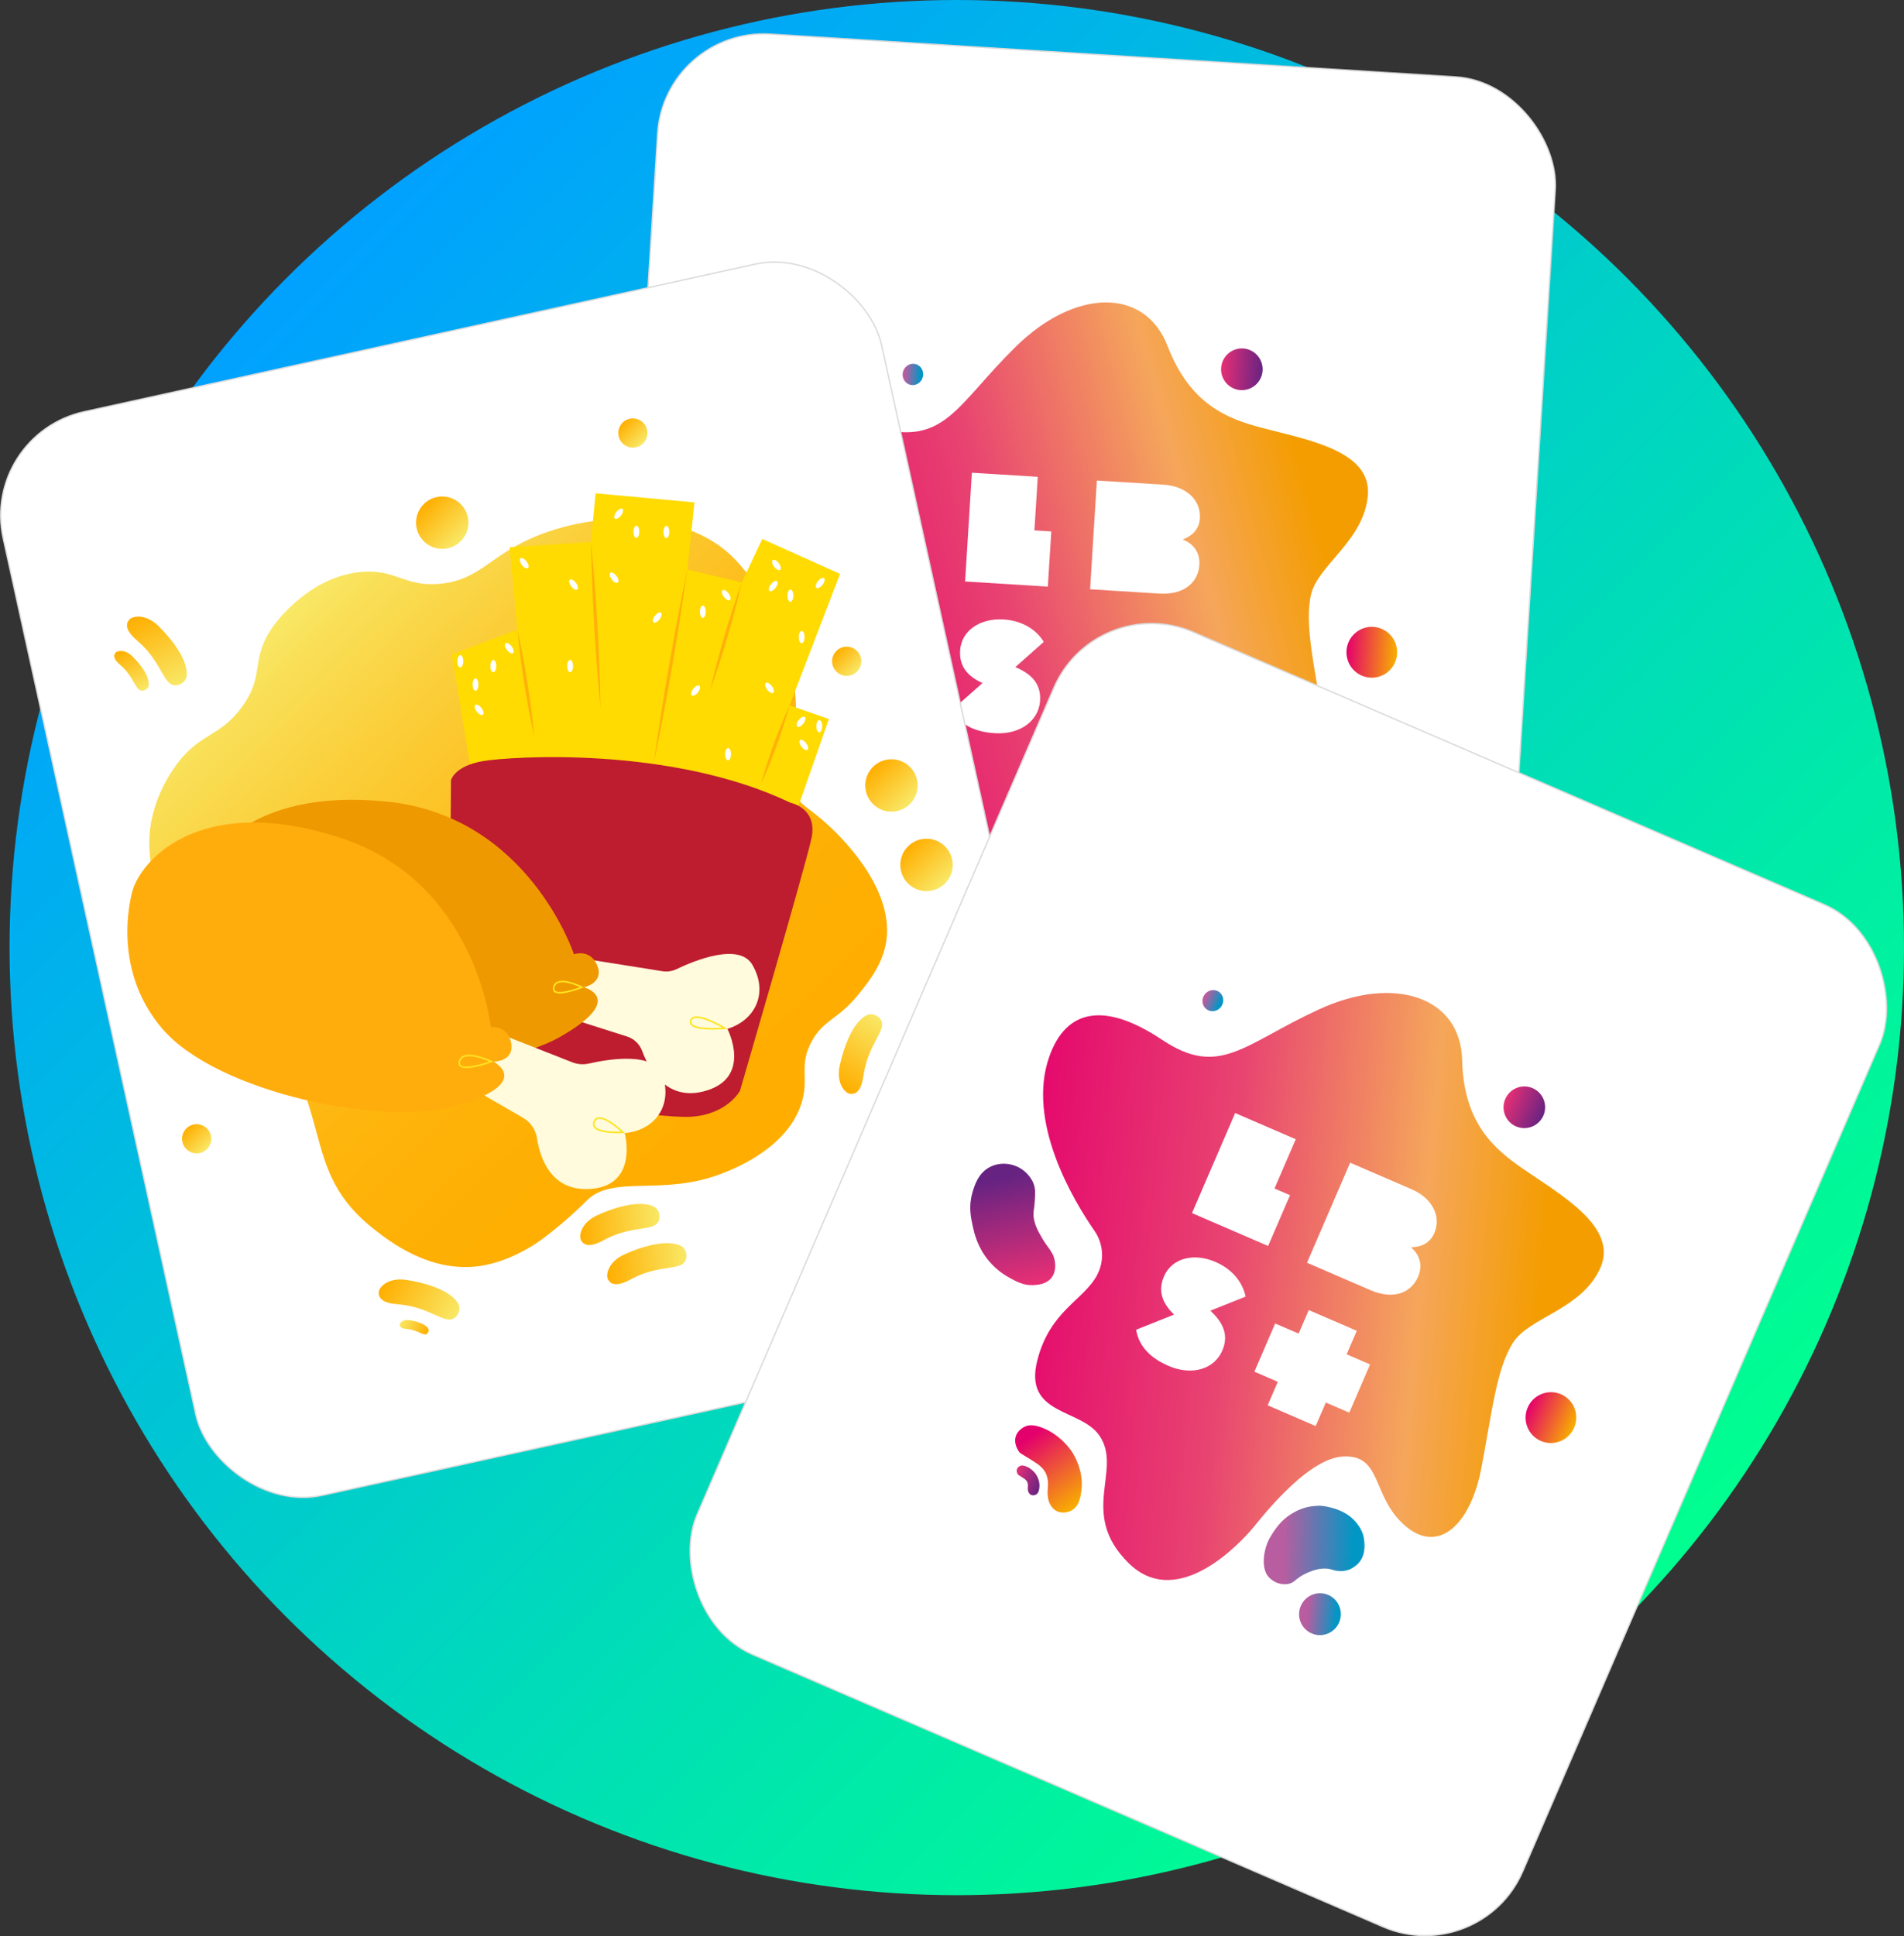 <?xml version="1.0" encoding="UTF-8"?>
<svg id="Capa_2" data-name="Capa 2" xmlns="http://www.w3.org/2000/svg" xmlns:xlink="http://www.w3.org/1999/xlink" viewBox="0 0 1400.87 1423.95">
  <rect x="0" y="0" width="1400.87" height="1423.95" fill="#333333" stroke="none"/>
  <defs>
    <linearGradient id="Degradado_sin_nombre_377" data-name="Degradado sin nombre 377" x1="7.03" y1="696.92" x2="1400.87" y2="696.92" gradientTransform="translate(698.98 -293.64) rotate(45)" gradientUnits="userSpaceOnUse">
      <stop offset="0" stop-color="#00a1ff"/>
      <stop offset="1" stop-color="#00ff8f"/>
    </linearGradient>
    <linearGradient id="Degradado_sin_nombre_6" data-name="Degradado sin nombre 6" x1="107.77" y1="1803.72" x2="519.77" y2="1667.06" gradientTransform="translate(589.72 -1296.36) rotate(3.57)" gradientUnits="userSpaceOnUse">
      <stop offset="0" stop-color="#e4006c"/>
      <stop offset=".39" stop-color="#e84471"/>
      <stop offset=".72" stop-color="#f5a65b"/>
      <stop offset=".93" stop-color="#f49d00"/>
    </linearGradient>
    <linearGradient id="Degradado_sin_nombre_2" data-name="Degradado sin nombre 2" x1="405.86" y1="1544.73" x2="436.44" y2="1544.73" gradientTransform="translate(2458.48 -149.54) rotate(90)" gradientUnits="userSpaceOnUse">
      <stop offset="0" stop-color="#e62f75"/>
      <stop offset="1" stop-color="#672382"/>
    </linearGradient>
    <linearGradient id="Degradado_sin_nombre_4" data-name="Degradado sin nombre 4" x1="172.19" y1="1563.58" x2="187.31" y2="1563.58" gradientTransform="translate(2176.49 -185.62) rotate(79.53)" gradientUnits="userSpaceOnUse">
      <stop offset=".12" stop-color="#b85d9f"/>
      <stop offset=".88" stop-color="#0097c5"/>
    </linearGradient>
    <linearGradient id="Degradado_sin_nombre_3" data-name="Degradado sin nombre 3" x1="510.92" y1="1746.5" x2="548.22" y2="1746.5" gradientTransform="translate(2755.88 -49.82) rotate(90)" gradientUnits="userSpaceOnUse">
      <stop offset="0" stop-color="#e4006c"/>
      <stop offset="1" stop-color="#f8af00"/>
    </linearGradient>
    <linearGradient id="Degradado_sin_nombre_5" data-name="Degradado sin nombre 5" x1="375.31" y1="1964.45" x2="451.86" y2="1939.8" gradientTransform="translate(2844.94 242.43) rotate(90)" gradientUnits="userSpaceOnUse">
      <stop offset=".61" stop-color="#b85d9f"/>
      <stop offset=".88" stop-color="#0097c5"/>
    </linearGradient>
    <linearGradient id="Degradado_sin_nombre_2-2" data-name="Degradado sin nombre 2" x1="133.93" y1="1810.47" x2="87.58" y2="1746.11" gradientTransform="translate(589.72 -1296.36) rotate(3.57)" xlink:href="#Degradado_sin_nombre_2"/>
    <linearGradient id="Degradado_sin_nombre_4-2" data-name="Degradado sin nombre 4" x1="378.31" y1="1913.49" x2="441.58" y2="1887.57" gradientTransform="translate(589.72 -1296.36) rotate(3.57)" xlink:href="#Degradado_sin_nombre_4"/>
    <linearGradient id="Degradado_sin_nombre_3-2" data-name="Degradado sin nombre 3" x1="183.48" y1="1911" x2="236.78" y2="1942.29" gradientTransform="translate(589.72 -1296.36) rotate(3.57)" xlink:href="#Degradado_sin_nombre_3"/>
    <linearGradient id="Degradado_sin_nombre_2-3" data-name="Degradado sin nombre 2" x1="183.97" y1="1941.43" x2="205.06" y2="1941.43" gradientTransform="translate(589.72 -1296.36) rotate(3.57)" xlink:href="#Degradado_sin_nombre_2"/>
    <linearGradient id="Degradado_sin_nombre_372" data-name="Degradado sin nombre 372" x1="9461.04" y1="5607.02" x2="9992.16" y2="5607.02" gradientTransform="translate(-2345.96 -10245.2) rotate(45.92)" gradientUnits="userSpaceOnUse">
      <stop offset="0" stop-color="#f9e866"/>
      <stop offset=".06" stop-color="#f9df57"/>
      <stop offset=".23" stop-color="#fbcd37"/>
      <stop offset=".4" stop-color="#fdbf1f"/>
      <stop offset=".58" stop-color="#feb50d"/>
      <stop offset=".77" stop-color="#feaf03"/>
      <stop offset="1" stop-color="#ffae00"/>
    </linearGradient>
    <linearGradient id="Degradado_sin_nombre_691" data-name="Degradado sin nombre 691" x1="9903.74" y1="5394.77" x2="9942.28" y2="5394.77" gradientTransform="translate(-2345.96 -10245.2) rotate(45.92)" gradientUnits="userSpaceOnUse">
      <stop offset="0" stop-color="#ffae00"/>
      <stop offset="1" stop-color="#f9e866"/>
    </linearGradient>
    <linearGradient id="Degradado_sin_nombre_691-2" data-name="Degradado sin nombre 691" x1="9475.04" y1="5475.63" x2="9513.59" y2="5475.63" xlink:href="#Degradado_sin_nombre_691"/>
    <linearGradient id="Degradado_sin_nombre_691-3" data-name="Degradado sin nombre 691" x1="9533.78" y1="5328.99" x2="9555.27" y2="5328.99" xlink:href="#Degradado_sin_nombre_691"/>
    <linearGradient id="Degradado_sin_nombre_691-4" data-name="Degradado sin nombre 691" x1="9763.83" y1="5332.75" x2="9785.32" y2="5332.75" xlink:href="#Degradado_sin_nombre_691"/>
    <linearGradient id="Degradado_sin_nombre_691-5" data-name="Degradado sin nombre 691" x1="9683.39" y1="5920.64" x2="9704.89" y2="5920.64" xlink:href="#Degradado_sin_nombre_691"/>
    <linearGradient id="Degradado_sin_nombre_691-6" data-name="Degradado sin nombre 691" x1="9843.8" y1="5372.63" x2="9882.35" y2="5372.63" xlink:href="#Degradado_sin_nombre_691"/>
    <linearGradient id="Degradado_sin_nombre_691-7" data-name="Degradado sin nombre 691" x1="6138.28" y1="4491.84" x2="6197.47" y2="4491.84" gradientTransform="translate(-2883.74 -5974.33) rotate(29.2)" xlink:href="#Degradado_sin_nombre_691"/>
    <linearGradient id="Degradado_sin_nombre_691-8" data-name="Degradado sin nombre 691" x1="944.95" y1="1860.35" x2="1004.14" y2="1860.35" gradientTransform="translate(-617.02 -864.3) rotate(-3.71)" xlink:href="#Degradado_sin_nombre_691"/>
    <linearGradient id="Degradado_sin_nombre_691-9" data-name="Degradado sin nombre 691" x1="927.02" y1="1830.26" x2="986.21" y2="1830.26" gradientTransform="translate(-617.02 -864.3) rotate(-3.71)" xlink:href="#Degradado_sin_nombre_691"/>
    <linearGradient id="Degradado_sin_nombre_691-10" data-name="Degradado sin nombre 691" x1="-2283.67" y1="-6985.4" x2="-2224.48" y2="-6985.4" gradientTransform="translate(7719.45 2686.84) rotate(-57.01)" xlink:href="#Degradado_sin_nombre_691"/>
    <linearGradient id="Degradado_sin_nombre_691-11" data-name="Degradado sin nombre 691" x1="11538.73" y1="1988.67" x2="11597.92" y2="1988.67" gradientTransform="translate(-2905.39 -10864.31) rotate(65.33)" xlink:href="#Degradado_sin_nombre_691"/>
    <linearGradient id="Degradado_sin_nombre_691-12" data-name="Degradado sin nombre 691" x1="11556.78" y1="2012.19" x2="11590.99" y2="2012.19" gradientTransform="translate(-2905.39 -10864.31) rotate(65.33)" xlink:href="#Degradado_sin_nombre_691"/>
    <linearGradient id="Degradado_sin_nombre_370" data-name="Degradado sin nombre 370" x1="6163.66" y1="4511.6" x2="6184.9" y2="4511.6" gradientTransform="translate(-2883.74 -5974.33) rotate(29.2)" gradientUnits="userSpaceOnUse">
      <stop offset="0" stop-color="#f9e866"/>
      <stop offset="1" stop-color="#ffae00"/>
    </linearGradient>
    <linearGradient id="Degradado_sin_nombre_6-2" data-name="Degradado sin nombre 6" x1="898.03" y1="832.66" x2="1310.03" y2="696" gradientTransform="translate(236.55 -192.49) rotate(23.35)" xlink:href="#Degradado_sin_nombre_6"/>
    <linearGradient id="Degradado_sin_nombre_2-4" data-name="Degradado sin nombre 2" x1="1196.13" y1="573.67" x2="1226.7" y2="573.67" gradientTransform="translate(1695.13 -397.15) rotate(90)" xlink:href="#Degradado_sin_nombre_2"/>
    <linearGradient id="Degradado_sin_nombre_4-3" data-name="Degradado sin nombre 4" x1="962.45" y1="592.52" x2="977.57" y2="592.52" gradientTransform="translate(1298.66 -325.66) rotate(79.53)" xlink:href="#Degradado_sin_nombre_4"/>
    <linearGradient id="Degradado_sin_nombre_3-3" data-name="Degradado sin nombre 3" x1="1301.18" y1="775.44" x2="1338.48" y2="775.44" gradientTransform="translate(1916.49 -277.36) rotate(90)" xlink:href="#Degradado_sin_nombre_3"/>
    <linearGradient id="Degradado_sin_nombre_5-2" data-name="Degradado sin nombre 5" x1="1165.57" y1="993.39" x2="1242.12" y2="968.74" gradientTransform="translate(1946.64 -34.07) rotate(90)" xlink:href="#Degradado_sin_nombre_5"/>
    <linearGradient id="Degradado_sin_nombre_2-5" data-name="Degradado sin nombre 2" x1="924.19" y1="839.41" x2="877.84" y2="775.05" gradientTransform="translate(236.55 -192.49) rotate(23.35)" xlink:href="#Degradado_sin_nombre_2"/>
    <linearGradient id="Degradado_sin_nombre_4-4" data-name="Degradado sin nombre 4" x1="1168.57" y1="942.43" x2="1231.84" y2="916.51" gradientTransform="translate(236.55 -192.49) rotate(23.35)" xlink:href="#Degradado_sin_nombre_4"/>
    <linearGradient id="Degradado_sin_nombre_3-4" data-name="Degradado sin nombre 3" x1="973.75" y1="939.94" x2="1027.04" y2="971.23" gradientTransform="translate(236.55 -192.49) rotate(23.35)" xlink:href="#Degradado_sin_nombre_3"/>
    <linearGradient id="Degradado_sin_nombre_2-6" data-name="Degradado sin nombre 2" x1="974.23" y1="970.37" x2="995.32" y2="970.37" gradientTransform="translate(236.55 -192.49) rotate(23.35)" xlink:href="#Degradado_sin_nombre_2"/>
  </defs>
  <g id="icono_memorama">
    <g>
      <circle cx="703.95" cy="696.92" r="696.92" style="fill: url(#Degradado_sin_nombre_377);"/>
      <g>
        <g>
          <rect id="CARTA_1" data-name="CARTA 1" x="462.54" y="40.11" width="661.7" height="818.88" rx="78.18" ry="78.18" transform="translate(29.57 -48.59) rotate(3.57)" style="fill: #fff; stroke: #dbdbdb; stroke-miterlimit: 10;"/>
          <g>
            <g>
              <path d="m659.78,494.01c1.64-11.54-3.33-23.05-12.79-29.8-22.9-16.35-74.46-58.78-74.67-109.47-.16-37.03,24.52-51.85,73.91-39.62,49.39,12.24,57.3-17.01,101.02-60.04,43.72-43.03,95.04-43.83,111.75-.65,16.76,43.31,44.27,53.46,68.45,59.95,32.8,8.8,81.8,16.55,78.95,49.93-2.84,33.38-36.63,51.1-41.79,72.89-5.16,21.79,2.73,53.56,9.26,95.15,6.52,41.59-8.2,70.42-38.62,58.6-30.42-11.81-33.02-43.25-59.51-32.7-26.5,10.55-43.87,69.71-46.52,75.65-2.65,5.94-28.92,73.7-76.18,51.68-47.26-22.02-26.67-63.14-51.93-81.04-19.86-14.07-57.58,5.1-61.55-36.64-3.57-37.5,17.25-53,20.22-73.9Z" style="fill: url(#Degradado_sin_nombre_6);"/>
              <ellipse cx="913.75" cy="271.62" rx="15.34" ry="15.29" transform="translate(585.7 1166.66) rotate(-86.43)" style="fill: url(#Degradado_sin_nombre_2);"/>
              <ellipse cx="671.65" cy="275.38" rx="7.86" ry="7.55" transform="translate(241.47 860.09) rotate(-75.95)" style="fill: url(#Degradado_sin_nombre_4);"/>
              <ellipse cx="1009.38" cy="479.75" rx="18.71" ry="18.64" transform="translate(467.63 1457.26) rotate(-86.43)" style="fill: url(#Degradado_sin_nombre_3);"/>
              <ellipse cx="898.38" cy="673.28" rx="15.41" ry="15.35" transform="translate(170.4 1527.93) rotate(-86.43)" style="fill: url(#Degradado_sin_nombre_5);"/>
              <path d="m600.34,467.11c2.32,7.05,7.68,11.37,12.85,15.74,2.08,1.75,3.61,2.72,3.61,2.72,1.8,1.26,2.67,1.76,4.38,3.05,0,0,1.44,1.1,2.57,2.1,2.36,2.09,7.43,9.42,5.14,16.59-1.95,6.11-8.37,8.7-11.14,9.82-6.51,2.63-12.33,1.56-18.18.67-2.99-.45-10.42-1.85-18.55-6.66-10.85-6.42-16.42-15-19.26-19.49-3.51-5.55-8.08-12.79-8.78-23.15-.4-5.85-.99-15.99,6.47-23.22,5.76-5.59,14.4-7.55,21.96-5.6,1.26.33,9.19,2.49,13.31,9.35,1.41,2.35,2.16,4.89,3.63,9.91,1.5,5.14,1.17,5.66,2.01,8.2Z" style="fill: url(#Degradado_sin_nombre_2-2);"/>
              <path d="m853.58,660.37c-7.78-4.25-10.51-18.42-8.78-27.65,1.52-8.11,3.77-15.06,8.49-21.07,4.59-5.85,9.28-10.03,18.04-13.27,2.27-.84,11.69-2.72,19.89-1.1,3.19.63,10.98,2.73,16.96,9.88,1.05,1.26,8.23,11.76,4.31,21.14-1.78,4.26-5.05,7.06-5.05,7.06-2.42,2-4.82,2.82-5.92,3.18-2.96.98-5.25.95-6.44,1.02-9.43.52-17.76,10.37-18.8,11.63-3.81,4.61-3.7,7.16-7.69,9.31-3.67,1.99-7.47,1.83-8.25,1.79,0,0-3.58-.2-6.76-1.94Z" style="fill: url(#Degradado_sin_nombre_4-2);"/>
              <path d="m665.86,639.82c-4.25-1.3-14.86-3.1-15.53-3.54-.1-.07-.26-.17-.46-.31-1.01-.7-5.83-4.1-6.24-9.66-.41-5.56,3.88-9.38,4.33-9.78,1.73-1.5,4.69-3.18,11.49-3.08,14.82.21,25.96,8.56,26.89,9.28,2.95,2.27,13.54,11.02,16.37,25.28.86,4.34,1.96,10.37-1.67,14.97-2.36,2.99-6.87,5.33-11.27,4.44-3.99-.8-6.59-4.02-7.01-4.53-1.06-1.31-1.93-3-2.03-3.2-.67-1.3-1.03-2.37-1.34-3.3-1.05-3.21-1.14-4.09-1.69-5.66,0,0-1.11-3.16-3.4-5.82-2.87-3.32-6.59-4.51-8.45-5.08Z" style="fill: url(#Degradado_sin_nombre_3-2);"/>
              <path d="m660.19,653.22c-1.45-.44-5.08-1.06-5.31-1.21-.03-.02-.09-.06-.16-.11-.34-.24-1.99-1.4-2.13-3.3-.14-1.9,1.32-3.2,1.48-3.34.59-.51,1.6-1.09,3.92-1.05,5.06.07,8.87,2.92,9.19,3.17,1.01.78,4.63,3.76,5.59,8.64.29,1.48.67,3.54-.57,5.11-.81,1.02-2.35,1.82-3.85,1.52-1.36-.27-2.25-1.37-2.39-1.55-.36-.45-.66-1.02-.69-1.09-.23-.45-.35-.81-.46-1.13-.36-1.1-.39-1.4-.58-1.93,0,0-.38-1.08-1.16-1.99-.98-1.14-2.25-1.54-2.89-1.74Z" style="fill: url(#Degradado_sin_nombre_2-3);"/>
            </g>
            <g>
              <path d="m882.44,415.48c.59-9.42-4.68-15.87-12.17-18.63-.05-.02-.06-.09,0-.11,5.47-2.06,11.99-6.41,12.56-15.56.86-13.73-10.5-23.7-26.67-24.71l-49.13-3.07-5,79.98,50.75,3.17c19.27,1.2,28.89-8.97,29.65-21.07Z" style="fill: #fff;"/>
              <path d="m738.41,455.6c-17.66-1.1-31.11,8.45-32.01,22.81-.83,13.33,7.5,19.76,16.44,23.98,0,0,0,0,0,0l-22.43,19.86c4.48,8.17,13.36,15.87,31.39,16.99,18.77,1.17,32.52-9.12,33.45-23.97.88-14.07-8.62-20.47-18.19-24.68h0s20.89-18.5,20.89-18.5c-5.43-8.98-15.75-15.64-29.55-16.5Z" style="fill: #fff;"/>
              <polygon points="763.54 350.69 735.59 348.94 728.07 348.47 715.07 347.66 710.08 427.64 726.17 428.65 766.77 431.18 766.77 431.18 770.95 431.44 773.49 390.84 761.08 390.06 763.54 350.69" style="fill: #fff;"/>
              <polygon points="853.45 468.09 815.05 465.69 813.87 484.5 795.13 483.33 792.73 521.87 811.47 523.04 810.29 541.84 848.69 544.24 849.87 525.44 868.61 526.61 871.02 488.07 852.28 486.9 853.45 468.09" style="fill: #fff;"/>
            </g>
          </g>
        </g>
        <g>
          <rect id="CARTA_6" data-name="CARTA 6" x="65.45" y="239.08" width="661.7" height="815.95" rx="78.04" ry="78.04" transform="translate(-129.67 100.16) rotate(-12.4)" style="fill: #fff; stroke: #dbdbdb; stroke-miterlimit: 10;"/>
          <g>
            <g>
              <path d="m200.7,460.96c1.13-1.63,26.25-37.15,65.39-40.33,25.31-2.06,31.27,10.76,56.57,8.82,25.44-1.95,35.5-16.14,57.27-28.15,46.81-25.85,122.89-29.7,160.94,10.15,20.28,21.25,31.52,48.58,35.41,60.16,3.53,10.49,9.49,28.22,9.31,51.74-.23,29.3-9.79,40.57-2.25,57.99,4.96,11.45,11.39,11.91,25.97,25.48,7.48,6.96,48.52,45.16,42.82,85.09-2.45,17.12-12.94,29.99-20.03,38.86-15.4,19.27-25.82,18.74-34.77,34.89-10.06,18.17-1.6,27.36-7.84,46.36-10.78,32.82-49.86,47.81-58.75,51.23-43.35,16.66-79.27.57-98.72,19.39-1.97,1.91-9.97,10.18-22.56,20.43-2.36,1.92-8.39,6.85-13.79,10.54-4.04,2.76-21.63,14.33-42.2,17.44-36.87,5.58-67.29-18.52-77.33-26.26-57.83-44.55-27.53-88.68-84.84-156.95-32.66-38.9-67.17-53.94-78.3-102.43-1.61-6.99-4.56-20.41-2.35-37.26.62-4.68,3.48-22.75,16.87-42.51,18.48-27.26,32.86-22.04,50.11-45.24,17.98-24.18,5.78-34.46,23.1-59.45Z" style="fill: url(#Degradado_sin_nombre_372);"/>
              <circle cx="681.68" cy="636.12" r="19.27" style="fill: url(#Degradado_sin_nombre_691);"/>
              <circle cx="325.37" cy="384.41" r="19.27" style="fill: url(#Degradado_sin_nombre_691-2);"/>
              <circle cx="465.64" cy="318.47" r="10.74" style="fill: url(#Degradado_sin_nombre_691-3);"/>
              <circle cx="622.97" cy="486.35" r="10.74" style="fill: url(#Degradado_sin_nombre_691-4);"/>
              <circle cx="144.69" cy="837.54" r="10.74" style="fill: url(#Degradado_sin_nombre_691-5);"/>
              <circle cx="655.89" cy="577.67" r="19.27" style="fill: url(#Degradado_sin_nombre_691-6);"/>
              <path d="m294.04,959.37c-4.06-.38-12.32-.8-14.79-5.7-.53-1.05-.63-2.15-.62-3.22.03-3.53,6.64-11.17,20.33-9.13,15.85,2.36,27.09,7.22,32.21,11.13,5.16,3.94,6.85,6.83,6.88,9.66.03,2.48-1.21,5.23-3.21,6.88-7.13,5.9-17.65-7.45-40.81-9.62Z" style="fill: url(#Degradado_sin_nombre_691-7);"/>
              <path d="m465.23,940.32c-3.61,1.89-10.78,6.02-15.52,3.25-1.02-.6-1.69-1.46-2.27-2.37-1.89-2.98-.49-12.99,12.1-18.71,14.59-6.63,26.67-8.65,33.09-8.16,6.47.5,9.46,2.01,11.03,4.37,1.37,2.06,1.82,5.05,1.04,7.51-2.78,8.83-18.86,3.33-39.49,14.1Z" style="fill: url(#Degradado_sin_nombre_691-8);"/>
              <path d="m445.39,911.46c-3.61,1.89-10.78,6.02-15.52,3.25-1.02-.6-1.69-1.46-2.27-2.37-1.89-2.98-.49-12.99,12.1-18.71,14.59-6.63,26.67-8.65,33.09-8.16,6.47.5,9.46,2.01,11.03,4.37,1.37,2.06,1.82,5.05,1.04,7.51-2.78,8.83-18.86,3.33-39.49,14.1Z" style="fill: url(#Degradado_sin_nombre_691-9);"/>
              <path d="m635.53,789.69c-.65,4.02-1.61,12.24-6.66,14.38-1.09.46-2.19.48-3.25.4-3.52-.26-10.71-7.36-7.77-20.89,3.4-15.66,9-26.56,13.23-31.41,4.27-4.89,7.27-6.39,10.09-6.23,2.47.14,5.14,1.56,6.65,3.65,5.42,7.5-8.6,17.11-12.29,40.09Z" style="fill: url(#Degradado_sin_nombre_691-10);"/>
              <path d="m102.11,472.22c-3.05-2.7-9.48-7.91-8.59-13.33.19-1.16.76-2.11,1.4-2.96,2.11-2.83,11.95-5.11,21.8,4.61,11.41,11.25,17.62,21.81,19.46,27.98,1.85,6.23,1.51,9.56-.13,11.86-1.44,2.02-4.06,3.51-6.64,3.66-9.24.56-9.86-16.42-27.29-31.83Z" style="fill: url(#Degradado_sin_nombre_691-11);"/>
              <path d="m89.06,489.56c-1.77-1.56-5.48-4.57-4.96-7.7.11-.67.44-1.22.81-1.71,1.22-1.64,6.91-2.95,12.6,2.66,6.6,6.5,10.19,12.6,11.25,16.18,1.07,3.6.87,5.53-.08,6.85-.83,1.17-2.35,2.03-3.84,2.12-5.34.33-5.7-9.49-15.78-18.4Z" style="fill: url(#Degradado_sin_nombre_691-12);"/>
              <path d="m299.59,977.4c-1.46-.14-4.42-.29-5.31-2.05-.19-.38-.22-.77-.22-1.15.01-1.27,2.38-4.01,7.29-3.28,5.69.85,9.72,2.59,11.56,3.99,1.85,1.41,2.46,2.45,2.47,3.47.01.89-.44,1.88-1.15,2.47-2.56,2.12-6.33-2.67-14.65-3.45Z" style="fill: url(#Degradado_sin_nombre_370);"/>
            </g>
            <g>
              <polygon points="346.07 563.4 332.44 481.26 380.71 463.18 374.96 402.49 434.86 398.59 438.2 362.81 510.99 369.5 505.71 418.83 545.77 428.37 560.84 396.37 618.07 422.08 580.95 518.73 609.89 528.81 587.22 593.46 346.07 563.4" style="fill: #ffdb01;"/>
              <path d="m331.56,609.35l.25-35.55s2.54-10.48,23.55-14.03c21.01-3.56,138.96-11.21,226.33,30.67,0,0,20.34,3.76,15.25,26.56-5.1,22.8-52.52,185.28-52.52,185.28,0,0-9.38,17.37-35.93,19.04-26.55,1.67-128.9-16.65-128.9-16.65l-48.03-195.31Z" style="fill: #be1c2f;"/>
              <g>
                <path d="m461.34,762.3l-60.7-19.29,10.89-40.81,75.82,12.09c3.53.56,7.14.03,10.36-1.51,12.55-6.02,46.17-20.08,55.9-3.12,12.03,20.99,1.74,40.85-18.4,47.02,0,0,19.21,36.94-17.97,46.1-27.36,6.74-39.98-16.86-44.74-29.79-1.88-5.1-5.98-9.05-11.16-10.7Z" style="fill: #fffbdc;"/>
                <path d="m143.35,658.87s-5.83,59.3,43.41,96.16c49.24,36.86,175.16,35.97,225.05,7.7,49.89-28.27,17.83-36.6,17.83-36.6,0,0,15.02-3.19,9.82-15.97-5.2-12.78-17.19-8.34-17.19-8.34,0,0-33.24-101.47-137.12-112.21-103.88-10.73-138.59,42.71-141.78,69.26Z" style="fill: #ef9900;"/>
              </g>
              <ellipse cx="362.94" cy="489.87" rx="4.52" ry="2.16" transform="translate(-129.43 849.41) rotate(-89.6)" style="fill: #fff;"/>
              <ellipse cx="468.18" cy="391.07" rx="4.52" ry="2.16" transform="translate(73.88 856.53) rotate(-89.6)" style="fill: #fff;"/>
              <ellipse cx="419.42" cy="489.85" rx="4.52" ry="2.16" transform="translate(-73.31 905.87) rotate(-89.6)" style="fill: #fff;"/>
              <ellipse cx="517.05" cy="449.9" rx="4.52" ry="2.16" transform="translate(63.59 963.82) rotate(-89.6)" style="fill: #fff;"/>
              <ellipse cx="535.66" cy="554.65" rx="4.52" ry="2.16" transform="translate(-22.68 1086.46) rotate(-89.6)" style="fill: #fff;"/>
              <ellipse cx="602.74" cy="534.08" rx="4.52" ry="2.16" transform="translate(64.51 1133.11) rotate(-89.6)" style="fill: #fff;"/>
              <ellipse cx="581.5" cy="438.07" rx="4.52" ry="2.16" transform="translate(139.43 1016.53) rotate(-89.6)" style="fill: #fff;"/>
              <ellipse cx="589.77" cy="468.54" rx="4.52" ry="2.16" transform="translate(117.16 1055.05) rotate(-89.6)" style="fill: #fff;"/>
              <ellipse cx="490.25" cy="391.22" rx="4.52" ry="2.16" transform="translate(95.65 878.76) rotate(-89.6)" style="fill: #fff;"/>
              <ellipse cx="338.67" cy="486.32" rx="4.52" ry="2.16" transform="translate(-149.98 821.62) rotate(-89.6)" style="fill: #fff;"/>
              <ellipse cx="349.81" cy="503.45" rx="4.52" ry="2.16" transform="translate(-156.04 849.77) rotate(-89.6)" style="fill: #fff;"/>
              <ellipse cx="352.48" cy="522.11" rx="2.16" ry="4.52" transform="translate(-243.65 318.46) rotate(-37.12)" style="fill: #fff;"/>
              <ellipse cx="451.81" cy="424.92" rx="2.16" ry="4.52" transform="translate(-164.88 358.71) rotate(-37.12)" style="fill: #fff;"/>
              <ellipse cx="455.18" cy="377.82" rx="4.52" ry="2.16" transform="translate(-122.58 504.83) rotate(-52.09)" style="fill: #fff;"/>
              <ellipse cx="483.53" cy="454.18" rx="4.52" ry="2.16" transform="translate(-171.9 556.64) rotate(-52.09)" style="fill: #fff;"/>
              <ellipse cx="603.47" cy="428.76" rx="4.52" ry="2.16" transform="translate(-105.59 641.48) rotate(-52.09)" style="fill: #fff;"/>
              <ellipse cx="568.91" cy="431.01" rx="4.52" ry="2.16" transform="translate(-120.69 615.07) rotate(-52.09)" style="fill: #fff;"/>
              <ellipse cx="511.79" cy="507.87" rx="4.52" ry="2.16" transform="translate(-203.36 599.65) rotate(-52.09)" style="fill: #fff;"/>
              <ellipse cx="589.34" cy="530.85" rx="4.52" ry="2.16" transform="translate(-191.59 669.69) rotate(-52.09)" style="fill: #fff;"/>
              <ellipse cx="374.67" cy="476.74" rx="2.16" ry="4.52" transform="translate(-211.77 322.66) rotate(-37.12)" style="fill: #fff;"/>
              <ellipse cx="385.66" cy="414.27" rx="2.16" ry="4.52" transform="translate(-171.85 316.63) rotate(-37.12)" style="fill: #fff;"/>
              <ellipse cx="422" cy="429.99" rx="2.16" ry="4.52" transform="translate(-173.98 341.75) rotate(-37.12)" style="fill: #fff;"/>
              <ellipse cx="534.31" cy="437.74" rx="2.16" ry="4.52" transform="translate(-155.9 411.09) rotate(-37.12)" style="fill: #fff;"/>
              <ellipse cx="571.28" cy="415.56" rx="2.16" ry="4.52" transform="translate(-135.03 428.9) rotate(-37.12)" style="fill: #fff;"/>
              <ellipse cx="566.19" cy="505.98" rx="2.16" ry="4.52" transform="translate(-190.62 444.15) rotate(-37.12)" style="fill: #fff;"/>
              <ellipse cx="591.38" cy="547.94" rx="2.16" ry="4.52" transform="translate(-210.84 467.85) rotate(-37.12)" style="fill: #fff;"/>
              <path d="m384.89,822.14l-53.75-31.06,19.4-37.52,70.49,27.71c3.92,1.54,8.2,1.85,12.31.91,14.17-3.24,48.63-9.09,54.36,9.17,7.25,23.08-7.07,40.27-28.07,41.98,0,0,10.83,40.2-27.44,41.17-27.29.69-34.95-23.46-37.11-37.39-.97-6.28-4.69-11.78-10.19-14.96Z" style="fill: #fffbdc;"/>
              <path d="m97.92,653.66s-18.42,56.66,21.75,103.24c40.17,46.57,163.35,72.73,218.15,55.83s25.27-31.92,25.27-31.92c0,0,15.35.11,13.02-13.49s-15-11.83-15-11.83c0,0-10.68-106.25-109.84-139.03-99.15-32.78-144.53,11.96-153.34,37.21Z" style="fill: #ffad0d;"/>
              <path d="m533.38,756.25s-27.52,2.56-25.17-5.58c2.35-8.15,25.17,5.58,25.17,5.58Z" style="fill: none; stroke: #fee420; stroke-miterlimit: 10; stroke-width: 1.16px;"/>
              <path d="m458.35,832.75s-24.66,1.62-21.2-7.69,21.2,7.69,21.2,7.69Z" style="fill: none; stroke: #fee420; stroke-miterlimit: 10; stroke-width: 1.16px;"/>
              <path d="m361.63,780.74s-26.12,9.61-23.54-.16c2.58-9.78,23.54.16,23.54.16Z" style="fill: none; stroke: #fee420; stroke-miterlimit: 10; stroke-width: 1.16px;"/>
              <path d="m428.25,726.09s-23.1,9.08-20.77-.14c2.33-9.23,20.77.14,20.77.14Z" style="fill: none; stroke: #fee420; stroke-miterlimit: 10; stroke-width: 1.16px;"/>
              <path d="m380.71,463.18c5.73,26.19,9.92,52.71,12.49,79.4-5.75-26.19-9.91-52.71-12.49-79.4h0Z" style="fill: #ffb00a;"/>
              <path d="m580.95,518.73c-5.54,19.88-12.61,39.34-21.16,58.13,5.53-19.89,12.62-39.33,21.16-58.13h0Z" style="fill: #ffb00a;"/>
              <path d="m434.86,398.59c3.93,40.73,6.28,81.61,7.02,122.53-3.94-40.73-6.27-81.62-7.02-122.53h0Z" style="fill: #ffb00a;"/>
              <path d="m545.77,428.37c-6.24,26.95-14.03,53.53-23.34,79.58,6.23-26.95,14.04-53.53,23.34-79.58h0Z" style="fill: #ffb00a;"/>
              <path d="m505.71,418.83c-6.7,47.94-14.97,95.66-24.82,143.06,6.69-47.94,14.98-95.66,24.82-143.06h0Z" style="fill: #ffb00a;"/>
            </g>
          </g>
        </g>
        <g>
          <rect id="CARTA_1-2" data-name="CARTA 1" x="617.16" y="531.55" width="661.7" height="818.88" rx="78.18" ry="78.18" transform="translate(450.49 -298.63) rotate(23.35)" style="fill: #fff; stroke: #dbdbdb; stroke-miterlimit: 10;"/>
          <g>
            <g>
              <path d="m807.24,937.64c5.45-10.3,4.67-22.81-1.95-32.37-16.02-23.14-50.19-80.5-33.24-128.27,12.38-34.9,40.61-40.5,82.95-12.28,42.34,28.22,59.67,3.37,115.38-22.33,55.7-25.7,104.27-9.1,105.38,37.19,1.12,46.43,23.58,65.29,44.14,79.57,27.89,19.37,71.38,43.24,57.41,73.69-13.97,30.45-51.75,35.7-63.98,54.46-12.23,18.76-15.54,51.32-23.47,92.67-7.93,41.35-31.53,63.49-56.16,42.08-24.63-21.41-16.44-51.86-44.94-50.9-28.5.96-64.87,50.76-69.37,55.45-4.5,4.69-52.14,59.57-89.17,22.86-37.03-36.71-3.74-68.44-21.46-93.83-13.93-19.95-55.91-14.68-45.52-55.3,9.33-36.49,34.16-44.04,44.03-62.7Z" style="fill: url(#Degradado_sin_nombre_6-2);"/>
              <ellipse cx="1121.47" cy="814.26" rx="15.34" ry="15.29" transform="translate(-70.54 1521.25) rotate(-66.65)" style="fill: url(#Degradado_sin_nombre_2-4);"/>
              <ellipse cx="892.36" cy="735.91" rx="7.86" ry="7.55" transform="translate(-215.7 1067.69) rotate(-56.18)" style="fill: url(#Degradado_sin_nombre_4-3);"/>
              <ellipse cx="1141.05" cy="1042.47" rx="18.71" ry="18.64" transform="translate(-268.24 1677.01) rotate(-66.65)" style="fill: url(#Degradado_sin_nombre_3-3);"/>
              <ellipse cx="971.13" cy="1187.04" rx="15.41" ry="15.35" transform="translate(-503.56 1608.28) rotate(-66.65)" style="fill: url(#Degradado_sin_nombre_5-2);"/>
              <path d="m760.4,892.21c-.2,7.42,3.38,13.3,6.77,19.15,1.36,2.35,2.48,3.78,2.48,3.78,1.26,1.8,1.92,2.56,3.09,4.35,0,0,.98,1.52,1.71,2.84,1.52,2.77,3.81,11.38-.78,17.35-3.91,5.09-10.82,5.35-13.81,5.47-7.01.27-12.13-2.7-17.34-5.52-2.66-1.44-9.17-5.27-15.2-12.54-8.04-9.71-10.38-19.67-11.53-24.86-1.42-6.41-3.28-14.76-.43-24.76,1.61-5.64,4.47-15.38,13.94-19.66,7.31-3.31,16.11-2.24,22.56,2.16,1.08.73,7.8,5.46,9.36,13.3.54,2.69.38,5.33.06,10.55-.32,5.34-.81,5.72-.88,8.39Z" style="fill: url(#Degradado_sin_nombre_2-5);"/>
              <path d="m933.34,1159.74c-5.88-6.63-3.66-20.89,1.09-28.99,4.17-7.12,8.64-12.89,15.11-16.95,6.29-3.95,12.13-6.3,21.47-6.38,2.42-.02,11.93,1.39,19.09,5.7,2.79,1.68,9.42,6.28,12.62,15.04.56,1.54,3.77,13.85-3.09,21.35-3.11,3.41-7.15,4.94-7.15,4.94-2.95,1.07-5.49,1.02-6.65,1-3.11-.08-5.27-.88-6.41-1.22-9.05-2.7-20.22,3.75-21.63,4.59-5.15,3.05-5.9,5.48-10.38,6.16-4.12.63-7.65-.81-8.37-1.11,0,0-3.3-1.4-5.71-4.11Z" style="fill: url(#Degradado_sin_nombre_4-4);"/>
              <path d="m763.64,1076.91c-3.56-2.66-12.94-7.95-13.42-8.59-.07-.1-.19-.25-.33-.45-.71-1-4.1-5.83-2.6-11.2,1.49-5.37,6.82-7.52,7.39-7.73,2.13-.82,5.49-1.4,11.85.99,13.88,5.21,21.53,16.83,22.17,17.83,2.01,3.13,9.02,14.95,6.85,29.33-.66,4.37-1.66,10.42-6.63,13.52-3.24,2.02-8.27,2.69-12.1.37-3.49-2.11-4.84-6.01-5.06-6.64-.56-1.6-.8-3.47-.83-3.7-.19-1.45-.17-2.58-.14-3.56.09-3.37.31-4.23.33-5.89,0,0,.03-3.35-1.23-6.63-1.58-4.1-4.68-6.48-6.23-7.64Z" style="fill: url(#Degradado_sin_nombre_3-4);"/>
              <path d="m753.76,1087.6c-1.22-.91-4.42-2.72-4.58-2.93-.03-.03-.06-.09-.11-.15-.24-.34-1.4-1.99-.89-3.83.51-1.83,2.33-2.57,2.52-2.64.73-.28,1.88-.48,4.05.34,4.74,1.78,7.36,5.75,7.57,6.09.69,1.07,3.08,5.11,2.34,10.02-.22,1.49-.57,3.56-2.27,4.62-1.11.69-2.83.92-4.14.13-1.19-.72-1.65-2.05-1.73-2.27-.19-.55-.27-1.19-.28-1.26-.06-.5-.06-.88-.05-1.22.03-1.15.11-1.45.11-2.01,0,0,0-1.15-.42-2.26-.54-1.4-1.6-2.21-2.13-2.61Z" style="fill: url(#Degradado_sin_nombre_2-6);"/>
            </g>
            <g>
              <path d="m1043.34,939.05c3.74-8.67.97-16.52-5.15-21.64-.04-.04-.02-.1.03-.1,5.84-.09,13.45-1.97,17.09-10.4,5.45-12.63-1.86-25.86-16.73-32.28l-45.2-19.51-31.76,73.58,46.68,20.15c17.73,7.65,30.22,1.34,35.03-9.8Z" style="fill: #fff;"/>
              <path d="m894.23,928.08c-16.24-7.01-32.14-2.57-37.83,10.63-5.29,12.27.37,21.13,7.36,28.13,0,0,0,0,0,0l-27.83,11.11c1.45,9.21,7.21,19.45,23.79,26.61,17.27,7.45,33.69,2.42,39.59-11.24,5.59-12.94-1.19-22.18-8.77-29.38h0s25.91-10.34,25.91-10.34c-2.07-10.29-9.53-20.05-22.23-25.53Z" style="fill: #fff;"/>
              <polygon points="953.36 837.86 927.65 826.76 920.73 823.77 908.77 818.61 877.02 892.19 891.83 898.58 929.17 914.7 929.17 914.7 933.02 916.36 949.14 879.01 937.73 874.08 953.36 837.86" style="fill: #fff;"/>
              <polygon points="998.26 978.75 962.93 963.5 955.46 980.8 938.22 973.36 922.92 1008.82 940.16 1016.26 932.69 1033.56 968.02 1048.81 975.49 1031.51 992.73 1038.95 1008.03 1003.49 990.79 996.05 998.26 978.75" style="fill: #fff;"/>
            </g>
          </g>
        </g>
      </g>
    </g>
  </g>
</svg>
